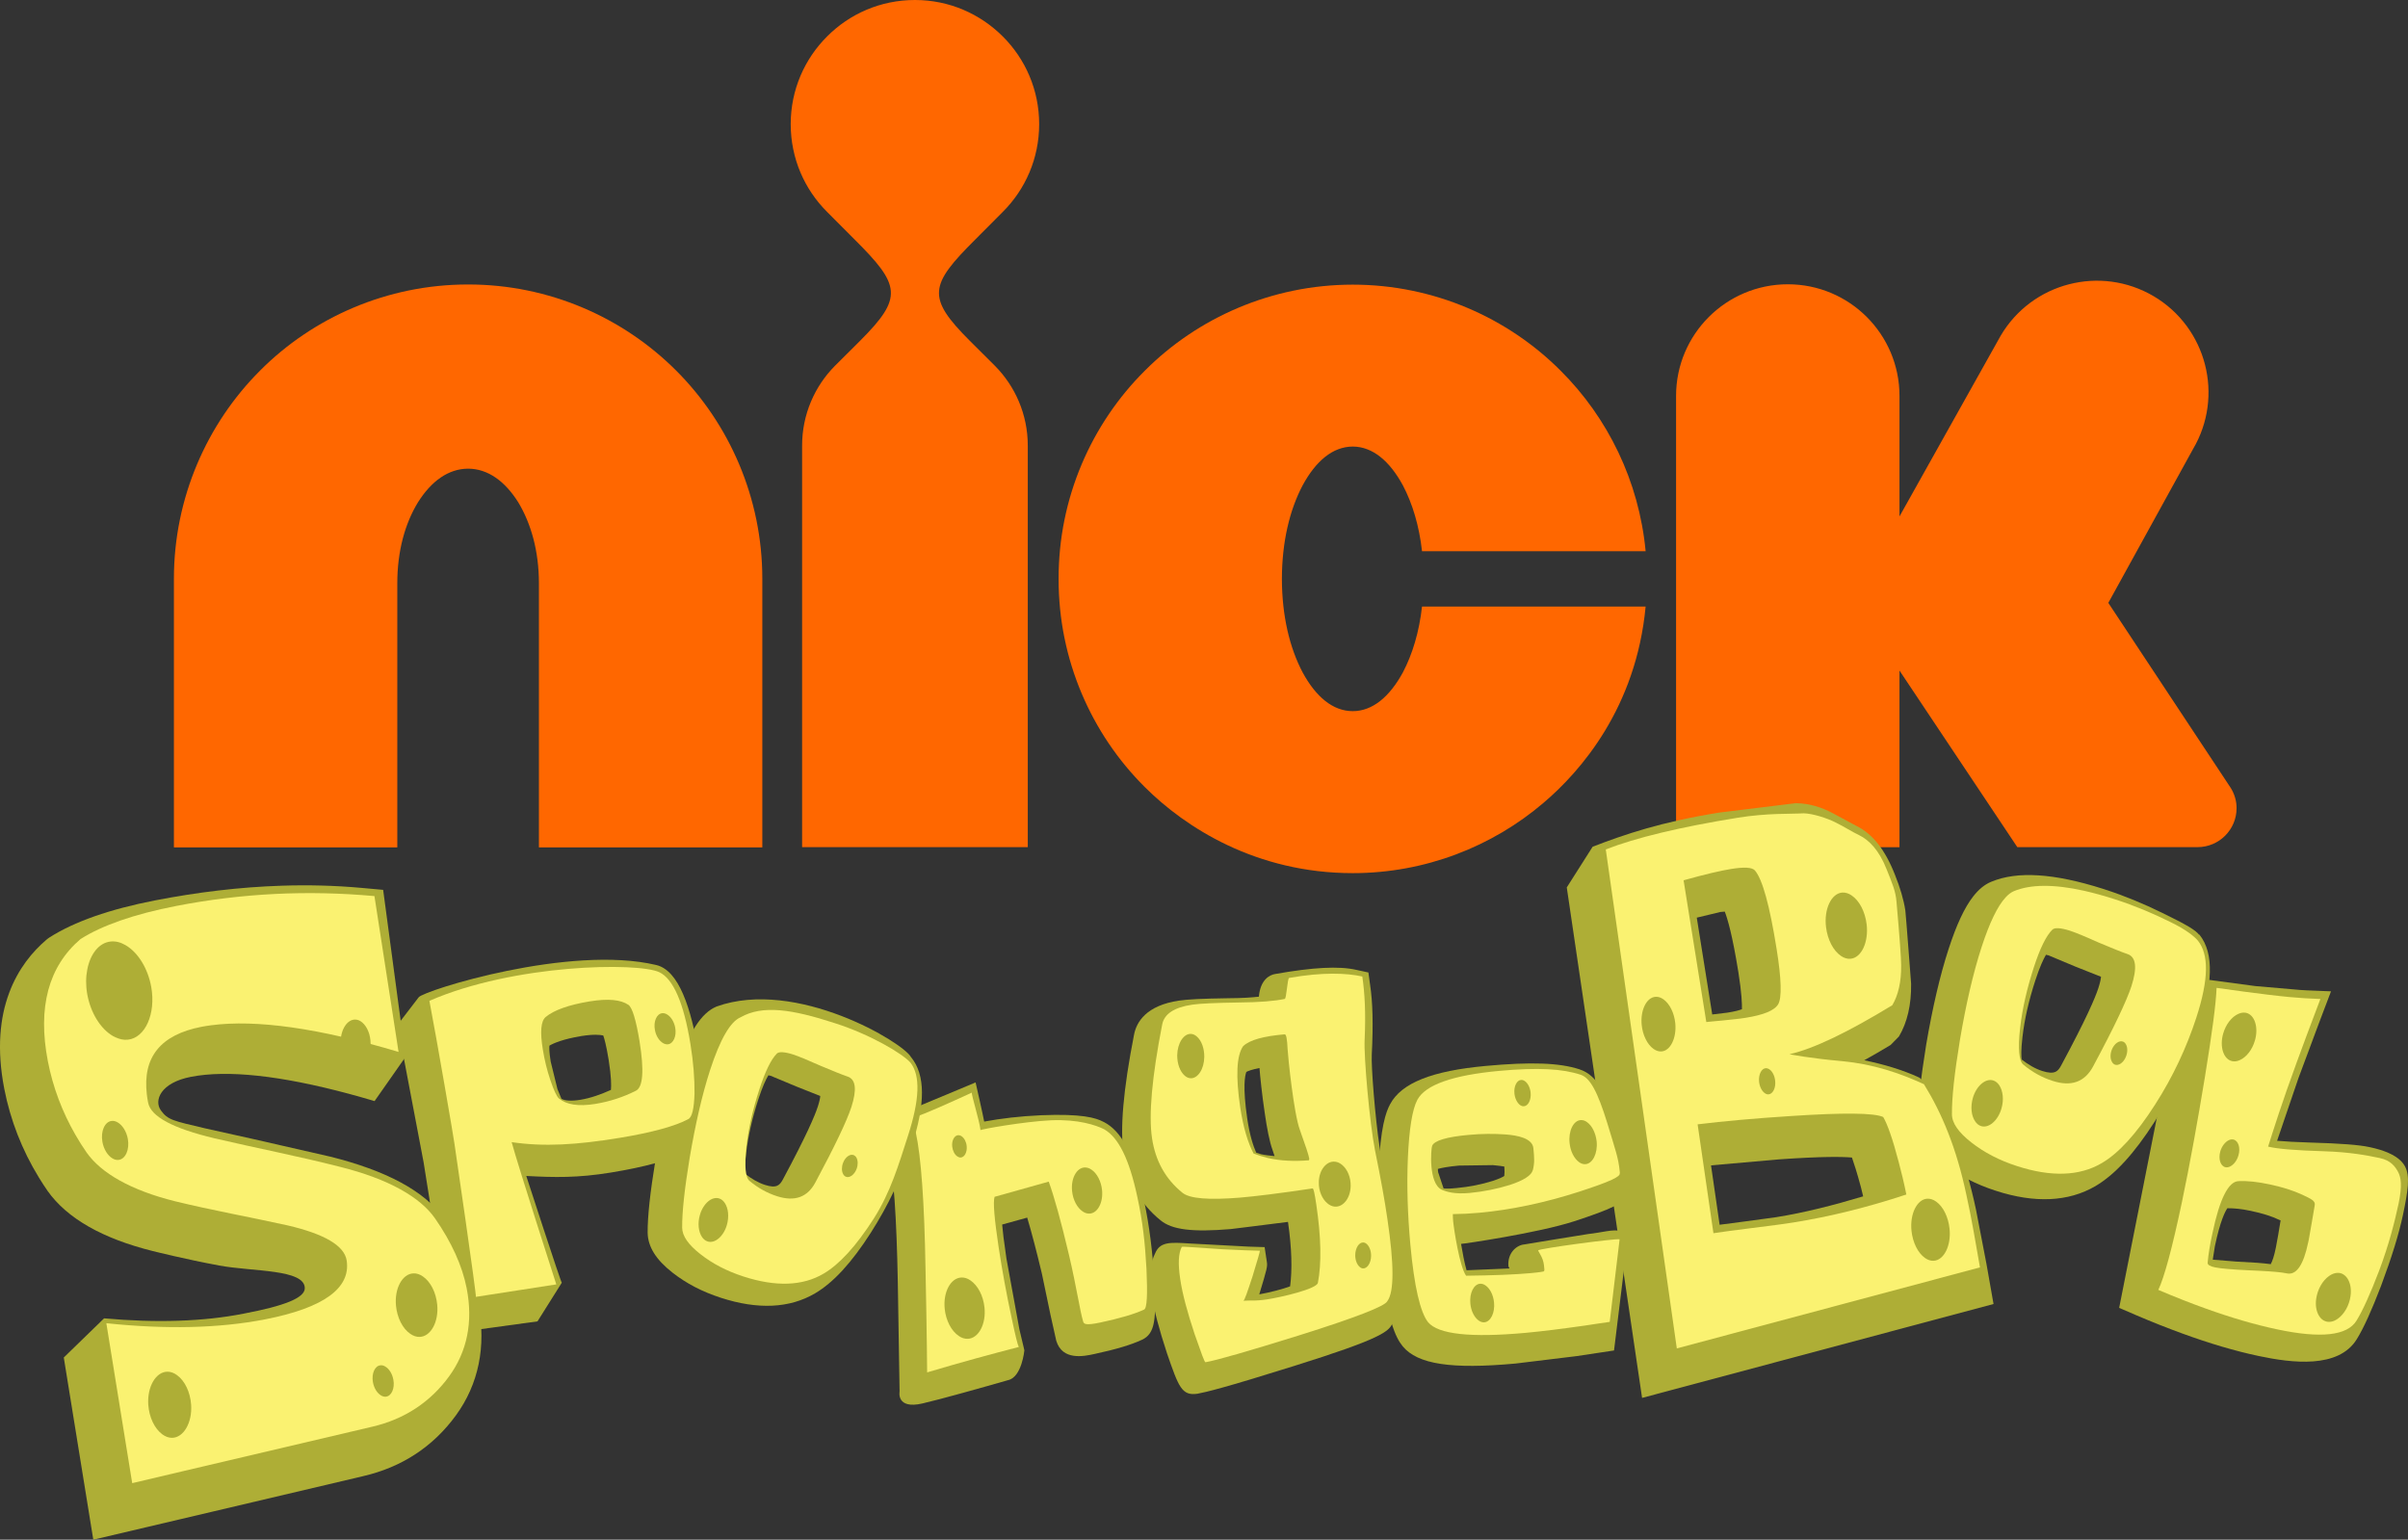 <svg width="800" height="511.57" version="1.1" xmlns="http://www.w3.org/2000/svg">
 <rect width="100%" height="100%" fill="#333333" stroke="none"/>
 <g transform="translate(.001 .004)">
  <path d="m155.52 94.519c-26.895-0.028-51.589 10.985-69.129 28.615-17.609 17.596-28.615 42.269-28.615 69.15v89.276h74.219v-87.777c0-10.669 2.545-19.838 6.878-26.909 4.402-6.982 10.043-11.13 16.646-11.157 6.603 0.028 12.244 4.175 16.646 11.157 4.265 7.071 6.878 16.24 6.878 26.909v87.777h74.219v-89.276c0-26.882-11.006-51.554-28.615-69.15-17.609-17.63-42.235-28.642-69.129-28.615" fill="#ff6700" stroke-width="6.878"/>
  <path d="m333.13 70.419c7.498-7.463 12.106-17.767 12.106-29.179 0-11.384-4.609-21.688-12.106-29.152-7.498-7.47-17.747-12.093-29.165-12.093s-21.736 4.622-29.165 12.093c-7.498 7.463-12.106 17.767-12.106 29.152 0 11.412 4.609 21.716 12.106 29.179l9.08 9.114c15.27 15.215 16.302 19.246 1.857 33.698l-8.323 8.289c-6.741 6.782-10.937 16.178-10.937 26.538v133.42h74.976v-133.42c0-10.359-4.196-19.755-10.937-26.538l-8.323-8.289c-14.445-14.452-13.413-18.483 1.857-33.698z" fill="#ff6700" stroke-width="6.878"/>
  <path d="m466.07 223.42c-4.402 8.062-10.05 12.863-16.66 12.863-6.617 0-12.265-4.801-16.639-12.863-4.313-8.172-6.865-18.737-6.892-31.084 0.028-12.347 2.579-22.906 6.892-31.084 4.375-8.089 10.022-12.856 16.639-12.884 6.61 0.027 12.258 4.794 16.66 12.884 3.178 6.046 5.42 13.427 6.363 21.888h74.288c-2.187-23.277-12.581-44.367-28.189-59.925-17.575-17.657-42.241-28.642-69.122-28.642-26.854 0-51.554 10.985-69.122 28.642-17.65 17.575-28.656 42.241-28.587 69.122-0.069 26.882 10.937 51.554 28.587 69.122 13.537 13.544 37.103 28.642 69.15 28.642 24.041 0 46.327-8.825 63.33-23.332 12.43-10.531 30.795-31.683 33.953-65.236h-74.288c-0.942 8.433-3.185 15.841-6.363 21.888" fill="#ff6700" stroke-width="6.878"/>
  <path d="m743.05 268.52c0-2.497-0.736-4.794-1.96-6.755l-40.653-61.459 28.133-51.093c10.421-17.63 4.54-40.398-13.083-50.811-17.657-10.394-40.426-4.512-50.812 13.138l-33.616 60.042v-40.027c0-20.498-16.605-37.103-37.096-37.103-20.498 0-37.131 16.605-37.131 37.103v149.94h74.226v-58.701l39.146 58.673h59.925c7.126-0.027 12.918-5.819 12.918-12.946" fill="#ff6700" stroke-width="6.878"/>
  <g fill="#aeae36" stroke-width="5.48">
   <path d="m164.91 413.37c-0.597-0.349-1.194-0.487-1.752-0.432-2.029 0.255-3.25 3.083-2.675 6.178 0.412 2.153 1.601 4.013 3.066 4.855 0.591 0.332 1.188 0.476 1.747 0.404 2.029-0.255 3.25-3.067 2.659-6.161-0.407-2.164-1.573-4.025-3.044-4.844"/>
   <path d="m169.06 349.56c-0.868-0.614-1.79-0.991-2.735-1.091-3.331-0.399-6.039 2.674-5.898 6.693 0.092 2.807 1.498 5.503 3.668 7.036 0.879 0.62 1.801 0.996 2.735 1.096 3.331 0.399 6.033-2.668 5.892-6.704-0.114-2.818-1.498-5.497-3.662-7.03"/>
  </g>
  <path d="m463.43 461.52c0 0.01-0.022 0.017-0.022 0.017 0.022 0.017 0.022 0.01 0.022-0.017" fill="#1959a6" opacity=".36" stroke-width="5.48"/>
  <path d="m754.41 420.02c-0.049-0.01-0.103-0.011-0.141-0.011-2.382-0.327-5.854-0.587-11.399-0.847 0 0-4.579-0.388-7.737-0.631 0.38-2.242 0.711-4.473 0.711-4.473 1.774-8.437 3.407-11.542 4.14-12.611 2.235-0.017 4.704 0.216 7.737 0.864 3.885 0.819 7.015 1.794 9.522 3 0.081 0.011 0.315 0.138 0.429 0.188-0.011 0.232-0.803 4.822-0.803 4.822l-0.787 4.29c-0.591 2.917-1.183 4.445-1.611 5.259-0.016 0.05-0.038 0.111-0.06 0.149m44.561-32.534c-1.346-2.502-4.373-4.235-8.165-5.431-1.129-0.349-2.3-0.653-3.532-0.908-3.624-0.781-9.744-1.24-19.934-1.533-4.747-0.155-8.198-0.343-10.83-0.581 2.615-7.656 7.097-20.832 7.097-20.832l6.793-18.219 4.02-10.601-7.981-0.327-2.192-0.127-14.975-1.295c0 0.017-23.433-3.133-23.433-3.133l-21.8 110.05 5.724 2.469c5.236 2.242 10.282 4.235 15.165 6.017 9.137 3.344 17.65 5.857 25.424 7.501 11.101 2.353 26.613 4.307 32.673-5.652 2.235-3.626 4.883-9.416 8.041-17.693 3.516-9.422 5.898-17.106 7.254-23.516 1.639-7.844 2.463-12.882 0.651-16.192" fill="#aeae36" stroke-width="5.48"/>
  <path d="m766.83 412.82c-1.541 7.512-3.944 10.928-7.053 10.274-1.704-0.371-4.769-0.648-9.213-0.869-0.96-0.044-1.959-0.089-3.044-0.138-6.077-0.282-9.902-0.631-11.633-0.996-1.725-0.36-2.507-0.875-2.452-1.522 0.25-3.011 0.819-6.222 1.584-9.765 2.409-11.52 5.333-17.266 8.692-17.36 2.951-0.144 6.337 0.232 10.222 1.057 4.172 0.869 7.753 1.993 10.802 3.388 3.044 1.445 4.59 2.076 4.27 3.598-0.19 0.963-0.477 2.818-0.982 5.757-0.385 2.342-0.705 4.185-0.998 5.68-0.054 0.31-0.114 0.62-0.195 0.897m29.83-23.522c-0.906-1.655-2.366-3.759-6.033-4.528-0.217-0.055-0.477-0.094-0.716-0.149-3.418-0.714-9.12-1.827-17.78-2.109-9.245-0.277-15.425-0.758-18.604-1.55 1.687-5.37 4.601-14.637 9.441-27.84 4.986-13.613 7.086-18.888 7.921-21.202-2.224-0.166-5.914-0.022-17.362-1.423-4.829-0.57-10.482-1.345-17.129-2.275-0.184 5.215-1.498 15.024-3.869 29.589-2.436 14.808-4.937 28.659-7.634 41.552-3.228 15.329-5.897 25.111-7.851 29.207 5.398 2.308 10.585 4.351 15.534 6.128 8.659 3.122 16.635 5.447 23.949 6.986 14.448 3.078 23.298 2.126 26.374-2.912 2.04-3.31 4.552-8.83 7.552-16.696 3.288-8.841 5.062-15.899 6.424-22.204 1.221-5.896 0.841-8.664-0.217-10.574" fill="#faf271" stroke-width="5.48"/>
  <path d="m697.12 328.32c-1.009 3.122-3.95 10.081-12.3 25.592-1.058 2.004-2.132 3.294-6.353 1.921-2.442-0.78-4.699-2.17-6.825-3.803-0.13-0.985-0.244-3.095 0.271-7.451 0.662-5.885 2.127-12.245 4.259-18.783 1.514-4.667 2.729-7.152 3.548-8.564 0.369 0.083 0.83 0.177 0.83 0.177l8.979 3.759c0.103 0.017 5.664 2.242 8.48 3.36-0.06 0.747-0.266 1.871-0.89 3.792m33.574-17.803h-0.141c-1.156-1.489-4.113-3.288-12.197-7.213-6.223-3.061-12.598-5.685-18.968-7.756-0.222-0.083-0.418-0.144-0.646-0.21-16.337-5.204-28.571-6.001-37.247-2.353-2.138 0.891-4.102 2.48-5.952 4.855-2.914 3.742-5.561 9.439-8.176 17.493-2.838 8.702-5.322 19.398-7.438 31.765-1.845 11.454-2.772 19.846-2.745 25.62 0.092 4.899 2.93 9.488 8.795 14.067 4.85 3.798 10.396 6.687 17.02 8.83 13.027 4.24 24.182 3.709 33.145-1.517 6.462-3.798 12.891-10.8 19.673-21.402 6.077-9.433 10.922-19.669 14.34-30.298 4.943-15.213 5.583-25.587 0.537-31.881" fill="#aeae36" stroke-width="5.48"/>
  <path d="m708.1 327.72c-1.617 4.899-5.849 13.818-12.729 26.628-2.783 5.165-7.259 6.803-13.51 4.761-3.38-1.085-6.614-2.834-9.658-5.37-1.443-1.174-1.861-5.314-1.058-12.29 0.754-6.588 2.366-13.308 4.514-19.962 2.078-6.427 4.172-10.629 6.201-12.616 0.7-0.703 2.648-0.642 5.784 0.349 1.888 0.62 5.046 1.904 9.598 3.958 4.449 1.866 7.628 3.161 9.527 3.803 2.903 0.941 3.326 4.556 1.329 10.74m22.131-15.141c-1.047-1.301-3.912-3.709-9.261-6.272-5.762-2.868-11.833-5.403-18.219-7.473-3.689-1.196-7.162-2.148-10.385-2.873-9.972-2.225-17.801-2.17-23.314 0.138-0.906 0.382-1.828 1.074-2.745 2.076-2.68 2.895-5.344 8.409-7.992 16.558-2.811 8.664-5.192 19.049-7.194 30.901-1.785 10.839-2.686 19.038-2.637 24.59 0 2.945 2.214 6.04 6.456 9.367 4.232 3.31 9.202 5.923 15.137 7.839 11.269 3.659 20.748 3.41 28.202-0.991 5.534-3.239 11.443-9.638 17.704-19.442 5.973-9.311 10.466-18.977 13.705-28.919 4.183-12.865 4.123-20.975 0.543-25.498" fill="#faf271" stroke-width="5.48"/>
  <path d="m590.08 404.42-10.499 1.428s-8.231 1.085-8.279 1.085c-0.993-6.776-1.834-12.655-2.854-19.73 8.773-0.803 22.343-1.976 22.343-1.976 14.85-1.046 21.339-0.897 24.475-0.626 0.678 1.943 1.666 4.971 2.957 9.771 0 0 0.353 1.417 0.765 3.128-9.923 2.978-19.619 5.442-28.908 6.92m-18.507-101.41s0.776-0.044 1.438-0.127c0.966 2.502 2.539 7.855 4.503 20.012 1.161 7.296 1.242 10.778 1.204 12.422-0.874 0.343-2.252 0.731-4.894 1.151 0 0-4.145 0.504-4.975 0.598-1.4-8.641-3.749-23.655-5.138-32.169 3.934-0.913 7.862-1.888 7.862-1.888m84.888 98.825c-3.407-16.037-8.518-29.772-15.289-40.716l-3.494-3.061c-5.637-2.619-11.85-4.418-18.322-5.779 2.843-1.583 5.67-3.2 8.735-5.065l2.778-2.823c2.783-4.667 4.145-10.59 4.053-17.527 0 0-1.769-23.417-1.926-24.397-0.543-3.521-1.698-7.512-3.483-11.924-3.174-8.116-7.417-13.519-12.685-16.076-0.13-0.039-7.715-4.157-7.715-4.157-4.015-2.187-8.127-3.338-12.061-3.432l-0.608-0.017-0.201 0.05-25.05 3.072c-19.391 3.122-31.338 7.213-42.076 11.349l-8.594 13.524 25.018 169.61 116.76-31.2-2.355-13.369z" fill="#aeae36" stroke-width="5.48"/>
  <path d="m596.11 406.12c-3.489 0.576-8.138 1.163-14.058 1.904-5.784 0.736-10.097 1.29-12.804 1.716l-5.257-36.171c8.627-1.052 18.952-1.993 31.04-2.762 17.308-1.146 27.633-1.063 30.617 0.327 1.34 2.248 3.125 7.18 5.116 14.847 0.863 3.211 1.747 6.837 2.572 10.9-13.163 4.351-25.571 7.368-37.225 9.239m-21.073-117.39c4.357-0.692 6.966-0.598 7.959 0.454 2.539 2.895 4.943 11.747 7.243 26.152 1.606 9.987 1.752 16.215 0.515 18.335-1.28 2.126-4.992 3.576-10.889 4.512-1.942 0.321-4.482 0.548-7.536 0.88-3.082 0.304-5.013 0.432-5.453 0.515l-7.547-47.094c7.189-2.015 12.365-3.211 15.707-3.753m64.152 71.506c-8.165-3.759-16.944-6.693-27.112-7.656-11.117-1.002-17.058-2.22-17.552-2.308 8.03-1.821 19.429-7.318 34.138-16.281 1.942-3.239 3.033-7.778 2.946-13.308 0-2.27-0.488-9.129-1.53-20.887-0.26-3.665-1.416-6.278-3.315-11.016-2.507-6.377-5.876-9.699-9.061-11.271-2.485-1.163-5.04-2.862-7.655-4.135-3.038-1.594-7.992-3.1-10.813-3.15-4.487 0.277-11.86-0.144-21.963 1.478-19.136 3.089-33.802 6.626-43.796 10.524l23.601 165.79 100.72-26.921c-1.427-7.933-2.68-15.899-4.454-23.799-3.342-15.943-8.214-27.43-14.155-37.057" fill="#faf271" stroke-width="5.48"/>
  <path d="m499.76 390.72c-0.418 0.288-1.346 0.814-3.771 1.628-3.906 1.229-7.867 1.993-12.143 2.392-2.187 0.221-3.472 0.221-4.248 0.133-0.369-1.079-0.874-2.596-0.874-2.596l-0.917-2.74c-0.027-0.122-0.092-0.714-0.092-0.714s-0.011-0.332 0-0.448c1.199-0.338 3.272-0.758 6.983-1.102l11.28-0.155c2.116 0.188 3.141 0.371 3.803 0.482 0.087 1.329 0.087 2.369-0.022 3.122m42.049 1.794c-0.401-4.268-4.346-17.111-4.346-17.111-3.527-11.526-6.619-18.13-12.739-20.123-6.592-2.17-16.163-2.508-31.018-1.129-18.024 1.639-28.116 5.685-31.87 12.722-1.367 2.513-3.239 7.584-3.847 22.088-0.391 9.25-0.098 18.839 0.857 29.351 1.845 20.09 4.78 26.057 7.167 28.997 4.948 5.995 16.19 7.695 37.529 5.729l20.205-2.458 12.474-1.877 4.487-36.559-2.474-3.089c-1.953-0.792-6.456 0.531-10.477 0.936-0.434 0.017-21.296 3.471-21.296 3.471-2.648 0.21-5.713 2.884-5.322 7.257 0 0 0.25 0.531 0.331 0.731-3.125 0.133-9.809 0.415-14.237 0.598-0.694-2.408-1.346-5.835-1.828-8.758 1.183-0.061 25.533-3.632 37.345-7.446 13.043-4.235 16.418-6.095 17.997-8.702 0.016-0.055 0.043-0.089 0.098-0.161 0.081-0.166 0.293-0.31 0.342-0.498 0 0-0.174 0.205-0.217 0.205 0.586-1.024 0.982-2.336 0.841-4.174" fill="#aeae36" stroke-width="5.48"/>
  <path d="m509.22 388.92v-0.111c-0.434 1.727-3.033 3.393-7.623 4.899-4.248 1.323-8.713 2.214-13.385 2.663-5.019 0.465-7.59-0.415-9.137-1.03-4.617-2.043-3.651-13.729-3.283-14.631 0.689-1.727 4.764-2.967 12.186-3.637 4.4-0.41 8.448-0.41 12.208-0.144 4.102 0.316 8.947 1.279 9.245 4.611 0.315 3.244 0.439 4.794-0.212 7.379m24.795-15.661c-3.293-10.651-5.746-15.13-8.909-16.176-6.006-1.971-14.036-2.458-27.063-1.268-15.463 1.417-24.502 4.656-27.144 9.571-1.704 3.178-2.756 9.749-3.179 19.547-0.38 9.2-0.07 18.639 0.83 28.548 1.28 13.973 3.304 22.581 5.898 25.836 3.38 4.03 14.134 5.187 32.348 3.538 5.832-0.537 12.441-1.389 19.945-2.452 2.713-0.388 5.328-0.836 8.046-1.196l3.288-27.43c-1.025-0.393-27.134 3.106-27.058 3.687 0.054 0.349 1.063 1.727 1.498 3.034 0.434 1.151 0.526 2.735 0.553 3.1 0.065 0.603-0.06 0.858-0.374 0.88-1.15 0.244-2.604 0.371-4.243 0.537-5.322 0.482-12.463 0.747-21.382 0.852-2.148-3.045-4.015-15.218-4.303-18.185-0.043-0.736-0.109-1.456-0.092-2.281 2.751-0.022 5.719-0.172 8.768-0.448 10.716-0.985 21.827-3.344 33.264-7.025 10.358-3.366 13.808-5.049 13.369-6.106 0.125 0.127 0.109 0 0.038-0.62-0.412-4.54-1.573-7.518-4.096-15.943" fill="#faf271" stroke-width="5.48"/>
  <path d="m419.04 383.52s-0.825-0.282-1.698-0.542c-1.02-2.353-2.121-5.624-2.968-11.26-1.579-10.684-0.76-14.41-0.309-15.561 0.602-0.338 1.931-0.814 4.362-1.301 0.201 2.58 0.836 8.902 1.785 15.168 0.689 4.816 1.579 9.45 2.545 12.03 0-0.011 0.298 0.908 0.684 2.07-1.519-0.149-3.006-0.304-4.4-0.603m40.047 2.093c-0.255-1.257-0.521-2.679-0.722-4.285-1.557-10.407-2.854-26.998-2.626-30.957 0.505-10.075 0.315-17.427-0.564-23.179l-0.559-4.074-4.031-0.88c-5.838-1.312-14.405-0.841-26.922 1.378-1.888 0.293-4.959 1.915-5.431 7.534-2.371 0.271-5.48 0.498-10.298 0.52-8.654 0.122-13.483 0.376-16.233 0.786-10.835 1.605-14.134 7.042-14.948 11.332-3.597 18.346-4.715 31.35-3.456 39.792 1.346 9.012 5.463 16.375 12.267 21.878 3.782 3.128 10.52 3.986 23.298 2.912 0 0 11.812-1.445 19.039-2.386 1.28 8.863 1.427 15.894 0.705 21.407-2.398 0.908-6.581 2.004-10.249 2.668 2.637-8.691 2.751-9.245 2.518-10.812l-0.738-4.883-5.306-0.166-19.565-1.041c-6.695-0.448-9.891-0.565-11.513 3.288-1.639 3.211-2.018 7.606-1.101 13.873 0.77 5.154 2.409 11.271 5.062 19.376 3.863 11.144 4.883 14.155 10.135 13.38 2.778-0.515 8.947-1.96 31.914-9.173 29.434-9.2 31.572-11.509 32.836-14.188 2.268-3.56 3.755-10.275 0.678-31.09z" fill="#aeae36" stroke-width="5.48"/>
  <path d="m434.79 385.52c-4.905 0.393-9.381 0.183-13.494-0.742-1.752-0.426-3.391-0.963-4.823-1.5-1.915-3.615-3.429-8.713-4.422-15.218-1.563-10.535-1.242-17.344 0.96-20.483 2.23-2.076 6.777-3.31 13.781-3.914 0.559-0.077 0.825 1.672 0.993 5.065 0.13 2.585 2.062 21.341 4.069 26.694 1.904 5.281 2.935 8.425 3.087 9.428 0.065 0.415-0.054 0.653-0.152 0.67m22.033-3.261c-1.818-9.145-3.76-31.372-3.456-36.758 0.407-9.073 0.049-15.423-0.77-21.053-5.133-1.14-13.119-1.517-24.323 0.476-0.553 0.083-0.863 6.909-1.454 6.97-3.185 0.692-8.328 1.14-15.327 1.19-7.623 0.116-12.81 0.338-15.387 0.725-5.963 0.869-9.332 3.05-9.999 6.604-3.407 17.427-4.525 30.032-3.375 37.755 1.112 7.473 4.427 13.546 10.097 18.124 2.398 1.976 8.773 2.463 19.06 1.628 4.97-0.415 13.005-1.389 24.166-3.056 0.358-0.055 0.7 1.694 1.237 5.248 1.628 10.989 1.796 19.614 0.543 26.124-0.401 2.054-12.36 4.816-16.977 5.508-1.639 0.238-3.543 0.432-5.398 0.36-1.888 0.072-2.664 0.078-2.349 0.033 0.342-0.05 1.28-2.762 3.027-8.104 1.639-5.37 2.458-8.165 2.42-8.47-0.342 0.033-8.713-0.266-12.414-0.487-8.865-0.537-13.445-0.991-13.521-0.786-1.123 2.087-1.286 5.641-0.532 10.646 0.749 5.087 2.42 11.182 4.796 18.34 2.187 6.244 3.293 9.411 3.608 9.339 3.89-0.692 14.188-3.665 31.045-8.913 18.713-5.879 28.609-9.704 29.363-11.371 2.311-3.089 2.268-12.295 0.016-27.392-0.852-5.945-2.224-13.524-4.096-22.68" fill="#faf271" stroke-width="5.48"/>
  <path d="m380.11 399.02c-3.234-15.229-7.433-23.356-13.645-26.345-2.431-1.273-7.08-2.69-20.607-2.126-7.118 0.327-13.255 1.057-18.887 2.104-0.244-1.533-2.854-13.015-2.854-13.015l-5.957 2.497-25.365 10.574 1.356 5.785 1.063 3.681c1.655 7.767 2.669 22.492 3.06 43.8l0.591 36.398s-1.183 5.951 7.563 3.942c5.843-1.329 19.804-5.265 28.452-7.745 4.606-0.969 5.442-9.926 5.442-9.926l-1.677-7.091-4.281-23.417c-0.857-5.763-1.253-9.184-1.421-11.271 3.006-0.847 4.812-1.34 8.317-2.303 1.432 4.794 3.114 11.182 4.883 18.623l2.865 13.723 1.904 8.536c1.997 6.704 9.158 5.204 12.62 4.445 7.227-1.55 12.278-3.067 15.827-4.728 4.563-2.07 4.747-7.163 4.156-19.198-0.532-9.738-1.682-18.783-3.407-26.943" fill="#aeae36" stroke-width="5.48"/>
  <path d="m377.86 397.72c-2.718-12.76-6.299-19.769-11.014-22.503-2.772-1.406-8.654-3.366-17.612-3-9.028 0.415-23.45 3.006-23.482 3.283-0.358-3.244-3.098-11.83-2.876-12.467-8.285 3.781-14.372 6.549-19.95 8.558 0.499 1.19 0.928 2.785 1.329 4.683 1.763 8.149 2.843 23.156 3.217 44.929 0.483 23.19 0.548 34.782 0.548 34.782 11.671-3.477 21.844-6.222 30.449-8.442-0.391-0.714-1.156-3.858-2.328-9.416-1.736-8.021-3.174-15.86-4.373-23.749-1.405-9.4-1.904-14.975-1.34-16.729l17.986-5.043c1.725 4.733 4.02 12.849 6.777 24.568 2.528 10.784 3.559 18.257 4.655 21.9 0.244 0.797 0.662 1.406 5.686 0.349 6.451-1.384 11.34-2.796 14.562-4.307 0.977-0.443 1.183-4.993 0.792-13.513-0.505-8.99-1.248-15.633-3.027-23.882" fill="#faf271" stroke-width="5.48"/>
  <path d="m158.96 433.72c-1.736-8.924-5.176-19.89-11.378-28.748-6.527-9.405-19.619-16.104-37.762-20.649l-25.81-5.896-15.843-3.521c-10.623-2.513-12.414-2.757-14.736-6.001-2.317-3.239-0.152-9.162 10.005-11.122 12.11-2.347 29.7-0.459 52.432 5.63 2.767 0.742 5.632 1.556 8.572 2.43l10.282-14.676-7.433-55.507-7.314-0.664c-8.795-0.792-17.617-1.008-26.417-0.714-14.09 0.459-28.137 2.187-42.027 4.877-15.056 2.929-26.873 7.058-35.109 12.317l-0.532 0.376-0.505 0.404c-9.196 7.861-19.131 22.858-13.976 49.462 2.04 10.485 5.914 20.389 11.513 29.528 0.939 1.522 1.893 3.011 2.914 4.484 6.478 9.106 18.214 15.788 34.957 19.951 0 0 10.873 2.735 22.044 4.8s28.419 1.151 28.419 7.529c0 3.189-6.543 5.846-20.346 8.464-13.32 2.624-28.929 3.117-46.335 1.556l-13.385 13.009 0.998 6.172 8.806 54.361 39.064-9.195 50.442-11.88c12.848-2.945 23.319-9.732 30.953-20.217 7.531-10.302 10.13-22.957 7.503-36.564" fill="#aeae36" stroke-width="5.48"/>
  <path d="m202.97 362.12c-3.277 1.489-6.657 2.707-10.157 3.294-2.946 0.47-5.127 0.321-6.277-0.316-0.412-0.919-1.329-3.211-1.329-3.211l-2.252-9.167c-0.548-3.382-0.467-4.678-0.423-5.298 1.443-0.847 4.471-2.153 10.591-3.189 4.183-0.653 6.261-0.415 7.292-0.188 0.396 1.107 1.015 3.344 1.785 8.038 0.939 5.862 0.884 8.664 0.77 10.037m15.062-41.486c-28.707-6.842-77.054 8.409-78.92 10.701l-7.053 9.195 8.675 45.671c5.382 33.044 6.402 45.073 6.288 49.358l-0.136 7.822 31.68-4.346 8.079-12.854c-0.206 0.271-11.806-35.457-11.806-35.457 9.359 0.493 17.047 0.675 28.056-1.129 11.616-1.904 19.798-4.18 24.963-6.909 4.796-2.474 5.366-8.542 5.561-14.028 0.076-5.741-0.174-11.697-1.156-17.792-2.675-16.381-6.82-28.46-14.231-30.231" fill="#aeae36" stroke-width="5.48"/>
  <path d="m362.62 388.62c-0.743-0.509-1.514-0.742-2.284-0.725-2.696 0.122-4.606 3.709-4.161 7.872 0.298 2.901 1.66 5.492 3.505 6.737 0.749 0.515 1.503 0.753 2.268 0.725 2.707-0.094 4.612-3.698 4.178-7.855-0.309-2.901-1.644-5.48-3.505-6.754" fill="#aeae36" stroke-width="5.48"/>
  <path d="m319.46 377.52c-0.358-0.255-0.732-0.349-1.096-0.349-1.308 0.055-2.235 1.777-2.013 3.798 0.157 1.401 0.792 2.657 1.698 3.255 0.358 0.249 0.732 0.376 1.091 0.365 1.308-0.05 2.224-1.794 2.018-3.803-0.141-1.406-0.798-2.657-1.698-3.266" fill="#aeae36" stroke-width="5.48"/>
  <path d="m322.41 425.42c-0.982-0.681-2.002-1.008-3.011-0.958-3.592 0.133-6.125 4.921-5.54 10.435 0.402 3.853 2.192 7.302 4.644 8.968 1.004 0.692 2.018 1.008 3.033 0.963 3.586-0.149 6.125-4.927 5.534-10.435-0.407-3.858-2.187-7.291-4.661-8.973" fill="#aeae36" stroke-width="5.48"/>
  <path d="m271.68 367.72c-0.955 2.956-3.727 9.516-11.578 24.142-1.015 1.882-2.04 3.117-6.017 1.81-2.295-0.742-4.438-2.059-6.451-3.593-0.098-0.935-0.212-2.912 0.266-7.019 0.635-5.552 2.018-11.553 4.01-17.715 1.427-4.401 2.572-6.737 3.364-8.071 0.347 0.077 0.77 0.166 0.77 0.166l8.48 3.537c0.108 0.028 5.328 2.12 7.981 3.172-0.043 0.709-0.233 1.76-0.825 3.571m31.007-16.425c-2.29-4.728-38.088-26.373-64.607-16.884-5.209 2.164-9.289 8.658-13.336 21.07-2.669 8.198-5.002 18.28-6.983 29.938-1.769 10.828-2.637 18.739-2.599 24.17 0.081 4.622 2.751 8.951 8.285 13.269 4.585 3.587 9.799 6.305 16.027 8.331 12.3 3.997 22.831 3.499 31.262-1.439 6.104-3.582 12.181-10.18 18.566-20.173 5.718-8.902 10.298-18.545 13.532-28.576 4.655-14.344 4.623-23.793-0.125-29.722z" fill="#aeae36" stroke-width="5.48"/>
  <path d="m282.85 367.82c-1.508 4.633-5.518 13.026-11.996 25.116-2.626 4.866-6.847 6.405-12.75 4.495-3.179-1.024-6.234-2.674-9.093-5.065-1.362-1.102-1.758-5.015-1.004-11.598 0.716-6.2 2.219-12.55 4.27-18.822 1.97-6.062 3.928-10.02 5.827-11.902 0.673-0.659 2.518-0.603 5.458 0.338 1.774 0.587 4.747 1.805 9.05 3.731 4.189 1.755 7.189 2.978 8.974 3.582 2.735 0.897 3.136 4.301 1.264 10.125m-5.426-27.846c-14.221-4.633-24.057-6.161-31.404-1.965-3.358 1.417-6.771 7.241-10.124 17.565-2.653 8.182-4.878 17.964-6.777 29.146-1.677 10.23-2.534 17.947-2.485 23.184 0.016 2.779 2.083 5.691 6.104 8.83 3.993 3.128 8.675 5.58 14.253 7.39 10.64 3.443 19.576 3.211 26.607-0.935 5.203-3.039 10.781-9.084 16.7-18.324 5.599-8.785 8.301-18.03 11.329-27.403 3.939-12.151 4.205-20.15 0.83-24.419-2.545-2.895-13.108-9.256-25.034-13.07" fill="#faf271" stroke-width="5.48"/>
  <path d="m239.01 398.22c-2.447-0.875-5.431 1.655-6.505 5.525-0.76 2.679-0.483 5.469 0.716 7.257 0.483 0.714 1.085 1.212 1.78 1.45 2.436 0.875 5.426-1.661 6.5-5.519 0.754-2.696 0.483-5.464-0.722-7.258-0.488-0.725-1.091-1.218-1.769-1.456" fill="#aeae36" stroke-width="5.48"/>
  <path d="m283.68 383.82c-1.204-0.565-2.865 0.598-3.592 2.541-0.515 1.351-0.505 2.801 0.038 3.764 0.212 0.399 0.505 0.67 0.841 0.825 1.21 0.57 2.865-0.598 3.603-2.535 0.515-1.356 0.499-2.79-0.033-3.764-0.217-0.393-0.515-0.664-0.857-0.83" fill="#aeae36" stroke-width="5.48"/>
  <path d="m662.31 359.02c-2.588-0.913-5.751 1.76-6.896 5.846-0.803 2.868-0.51 5.818 0.781 7.711 0.499 0.747 1.134 1.279 1.866 1.539 2.572 0.924 5.735-1.749 6.885-5.851 0.825-2.862 0.51-5.801-0.749-7.695-0.515-0.764-1.167-1.284-1.888-1.55" fill="#aeae36" stroke-width="5.48"/>
  <path d="m705.41 346.12c-1.297-0.598-3.044 0.631-3.83 2.685-0.548 1.434-0.537 2.967 0.06 3.991 0.217 0.426 0.532 0.72 0.879 0.891 1.308 0.598 3.038-0.642 3.809-2.701 0.548-1.417 0.537-2.956-0.033-3.986-0.217-0.421-0.537-0.72-0.884-0.88" fill="#aeae36" stroke-width="5.48"/>
  <path d="m742 378.62c-0.483-0.111-0.977-0.039-1.47 0.183-1.28 0.581-2.376 2.01-2.886 3.742-0.727 2.497 0.054 4.899 1.687 5.265 0.472 0.105 0.96 0.033 1.47-0.199 1.275-0.57 2.371-1.987 2.87-3.748 0.732-2.48-0.043-4.888-1.671-5.242" fill="#aeae36" stroke-width="5.48"/>
  <path d="m746.21 336.52c-0.814-0.166-1.682-0.061-2.583 0.349-2.219 0.974-4.151 3.488-5.024 6.521-1.264 4.351 0.087 8.564 2.962 9.184 0.798 0.172 1.666 0.061 2.555-0.349 2.224-0.985 4.156-3.488 5.024-6.532 1.264-4.34-0.087-8.547-2.935-9.173" fill="#aeae36" stroke-width="5.48"/>
  <path d="m776.42 422.92c-0.89 0.072-1.785 0.415-2.659 1.046-2.17 1.539-3.792 4.418-4.254 7.49-0.651 4.418 1.427 7.96 4.52 7.734 0.879-0.05 1.747-0.399 2.637-1.024 2.17-1.545 3.798-4.418 4.232-7.49 0.656-4.423-1.416-7.977-4.476-7.756" fill="#aeae36" stroke-width="5.48"/>
  <path d="m587.87 355.32c-0.407-0.288-0.819-0.415-1.242-0.404-1.421 0.078-2.447 2.12-2.219 4.484 0.184 1.655 0.901 3.117 1.91 3.814 0.396 0.288 0.798 0.426 1.204 0.393 1.449-0.072 2.485-2.12 2.235-4.478-0.163-1.65-0.879-3.111-1.888-3.809" fill="#aeae36" stroke-width="5.48"/>
  <path d="m552.62 332.02c-0.841-0.592-1.704-0.875-2.566-0.825-3.027 0.149-5.133 4.44-4.639 9.372 0.353 3.438 1.866 6.471 3.939 7.955 0.841 0.587 1.709 0.869 2.566 0.83 3.006-0.155 5.138-4.451 4.65-9.383-0.358-3.432-1.866-6.477-3.95-7.949" fill="#aeae36" stroke-width="5.48"/>
  <path d="m643.21 399.22c-0.944-0.675-1.921-0.991-2.903-0.947-3.418 0.177-5.838 5.043-5.263 10.646 0.407 3.903 2.105 7.363 4.471 9.04 0.949 0.675 1.926 0.996 2.903 0.936 3.429-0.166 5.86-5.049 5.268-10.657-0.412-3.886-2.1-7.346-4.476-9.018" fill="#aeae36" stroke-width="5.48"/>
  <path d="m615.17 297.52c-1.015-0.703-2.062-1.019-3.12-0.963-3.646 0.266-6.136 5.53-5.398 11.492 0.51 4.168 2.414 7.822 4.97 9.566 1.02 0.698 2.083 1.019 3.109 0.936 3.668-0.244 6.131-5.536 5.409-11.481-0.51-4.163-2.398-7.817-4.97-9.549" fill="#aeae36" stroke-width="5.48"/>
  <path d="m527.23 372.82c-0.64-0.476-1.346-0.703-2.051-0.664-2.431 0.116-4.14 3.587-3.727 7.562 0.26 2.779 1.503 5.22 3.169 6.421 0.689 0.482 1.367 0.703 2.062 0.664 2.431-0.127 4.156-3.593 3.765-7.562-0.315-2.773-1.525-5.237-3.217-6.421" fill="#aeae36" stroke-width="5.48"/>
  <path d="m506.61 359.22c-0.412-0.293-0.83-0.432-1.242-0.41-1.449 0.072-2.485 2.148-2.235 4.517 0.168 1.655 0.895 3.117 1.894 3.842 0.407 0.282 0.819 0.426 1.237 0.387 1.443-0.078 2.479-2.131 2.246-4.512-0.168-1.655-0.901-3.122-1.899-3.825" fill="#aeae36" stroke-width="5.48"/>
  <path d="m493.56 427.12c-0.581-0.426-1.188-0.614-1.79-0.592-2.143 0.116-3.635 3.144-3.277 6.626 0.222 2.419 1.313 4.573 2.767 5.608 0.608 0.421 1.199 0.62 1.812 0.592 2.127-0.122 3.641-3.144 3.283-6.626-0.25-2.43-1.308-4.578-2.794-5.608" fill="#aeae36" stroke-width="5.48"/>
  <path d="m445.86 387.02c-0.727-0.592-1.503-0.958-2.306-1.035-2.865-0.349-5.377 2.79-5.409 6.853-0.054 2.812 1.058 5.497 2.859 6.986 0.722 0.62 1.508 0.974 2.317 1.068 2.881 0.332 5.36-2.807 5.404-6.864 0.054-2.823-1.042-5.497-2.865-7.008" fill="#aeae36" stroke-width="5.48"/>
  <path d="m395.69 343.52c-2.442-0.149-4.53 3.106-4.59 7.086-0.027 2.796 0.901 5.37 2.447 6.748 0.608 0.554 1.28 0.853 1.97 0.897 2.436 0.149 4.541-3.095 4.574-7.086 0.027-2.796-0.895-5.381-2.436-6.737-0.608-0.565-1.286-0.869-1.964-0.908" fill="#aeae36" stroke-width="5.48"/>
  <path d="m452.93 412.82c-1.421-0.089-2.653 1.81-2.686 4.152-0.022 1.628 0.532 3.133 1.438 3.936 0.336 0.321 0.732 0.504 1.134 0.537 1.432 0.078 2.653-1.816 2.696-4.157 0.016-1.639-0.537-3.139-1.438-3.942-0.353-0.327-0.743-0.504-1.145-0.526" fill="#aeae36" stroke-width="5.48"/>
  <path d="m155.06 428.12c-1.498-7.656-5.105-15.467-10.466-23.201-4.872-7.064-15.376-13.192-31.756-17.261-13.618-3.482-27.497-6.156-41.539-9.438-13.77-3.272-21.192-7.186-22.093-11.874-0.19-0.952-0.331-1.866-0.429-2.773-1.432-12.268 4.503-19.758 18.143-22.409 1.031-0.199 2.094-0.36 3.179-0.509 15.056-1.987 35.863 0.958 62.312 8.846l-8.014-51.771c-11.047-1.013-22.099-1.246-33.091-0.709-10.965 0.554-21.887 1.877-32.706 3.975-14.134 2.751-24.681 6.477-31.827 10.994-10.656 9.107-14.329 22.658-10.884 40.578 1.704 8.752 4.807 16.896 9.142 24.441 1.161 2.015 2.409 4.002 3.749 5.934 4.878 6.886 14.731 12.561 29.543 16.226 12.251 2.989 24.746 5.209 37.182 7.966 12.392 2.879 18.925 6.793 19.668 11.664 1.411 9.212-7.683 15.794-27.177 19.575-15.186 2.945-32.782 3.366-52.666 1.268l5.838 36.127 2.756 17.017 17.134-4.041 62.6-14.709c10.786-2.491 19.391-8.282 25.522-16.707 6.022-8.243 8.024-18.108 5.876-29.207" fill="#faf271" stroke-width="5.48"/>
  <path d="m120.34 339.72c-0.678-0.592-1.416-0.919-2.181-0.958-2.702-0.183-4.97 3.183-4.97 7.368 0 2.923 1.074 5.641 2.778 7.086 0.684 0.581 1.421 0.908 2.192 0.952 2.696 0.183 4.964-3.2 4.964-7.385 0-2.912-1.069-5.624-2.783-7.064" fill="#aeae36" stroke-width="5.48"/>
  <path d="m39.081 372.92c-0.673-0.393-1.34-0.57-1.986-0.482-2.29 0.244-3.7 3.41-3.076 6.936 0.429 2.452 1.731 4.561 3.386 5.541 0.662 0.382 1.34 0.548 1.986 0.465 2.284-0.238 3.706-3.416 3.082-6.936-0.439-2.447-1.736-4.567-3.391-5.525" fill="#aeae36" stroke-width="5.48"/>
  <path d="m140.51 424.12c-1.025-0.72-2.083-1.074-3.125-1.03-3.717 0.1-6.386 5.027-5.822 10.756 0.38 3.986 2.181 7.567 4.726 9.311 1.036 0.725 2.089 1.074 3.125 1.035 3.717-0.105 6.397-5.021 5.832-10.756-0.391-4.003-2.197-7.573-4.737-9.317" fill="#aeae36" stroke-width="5.48"/>
  <path d="m37.502 344.22c0.298 0.177 0.564 0.293 0.846 0.421 1.394 0.659 2.794 0.947 4.145 0.797 5.767-0.62 9.321-8.625 7.758-17.466-1.096-6.172-4.368-11.509-8.534-13.934-1.682-0.985-3.348-1.389-4.981-1.212-3.874 0.421-6.733 4.157-7.731 9.25-0.499 2.491-0.537 5.303-0.027 8.21 1.101 6.172 4.373 11.509 8.524 13.934" fill="#aeae36" stroke-width="5.48"/>
  <path d="m58.834 456.92c-1.036-0.781-2.116-1.163-3.201-1.163-3.869 0.01-6.787 5.038-6.37 11 0.293 4.146 2.083 7.916 4.661 9.809 1.047 0.775 2.121 1.163 3.212 1.163 3.847-0.011 6.771-5.043 6.359-11.005-0.293-4.163-2.062-7.916-4.661-9.804" fill="#aeae36" stroke-width="5.48"/>
  <path d="m127.96 454.02c-0.515-0.327-1.063-0.448-1.595-0.382-1.839 0.188-2.973 2.751-2.474 5.586 0.353 1.965 1.394 3.67 2.735 4.445 0.521 0.31 1.063 0.443 1.595 0.388 1.834-0.199 2.979-2.751 2.474-5.586-0.347-1.971-1.389-3.681-2.735-4.451" fill="#aeae36" stroke-width="5.48"/>
  <path d="m211.23 362.42c-4.156 2.104-8.675 3.582-13.515 4.373-5.632 0.902-9.506 0.249-12.018-1.816-0.749-0.642-1.687-2.685-2.838-6.051-1.145-3.371-1.953-6.715-2.518-10.203-0.949-5.818-0.673-9.444 0.928-10.8 2.68-2.259 7.634-4.058 14.622-5.204 6.082-0.985 10.298-0.609 12.902 1.157 1.237 0.891 2.501 4.905 3.673 12.074 1.584 9.809 1.15 15.329-1.237 16.469m7.791-39.404c-7.162-3.344-48.256-2.74-76.365 9.522 2.328 12.074 8.355 47.038 8.334 47.525 0.022 0.044 7.39 50.564 7.107 50.829l26.716-4.141s-12.729-39.476-14.828-47.265c10.824 1.589 21.534 0.908 35.695-1.395 10.933-1.794 18.659-3.925 22.999-6.266 1.248-0.642 1.893-3.443 2.056-8.464 0.049-4.982-0.374-10.441-1.356-16.491-2.224-13.707-5.74-21.701-10.358-23.854" fill="#faf271" stroke-width="5.48"/>
  <path d="m221.56 337.02c-0.532-0.304-1.069-0.432-1.579-0.377-1.845 0.222-2.941 2.785-2.404 5.575 0.347 1.949 1.416 3.637 2.751 4.39 0.537 0.299 1.069 0.421 1.59 0.365 1.828-0.227 2.924-2.773 2.398-5.569-0.374-1.954-1.438-3.643-2.756-4.384" fill="#aeae36" stroke-width="5.48"/>
 </g>
</svg>
